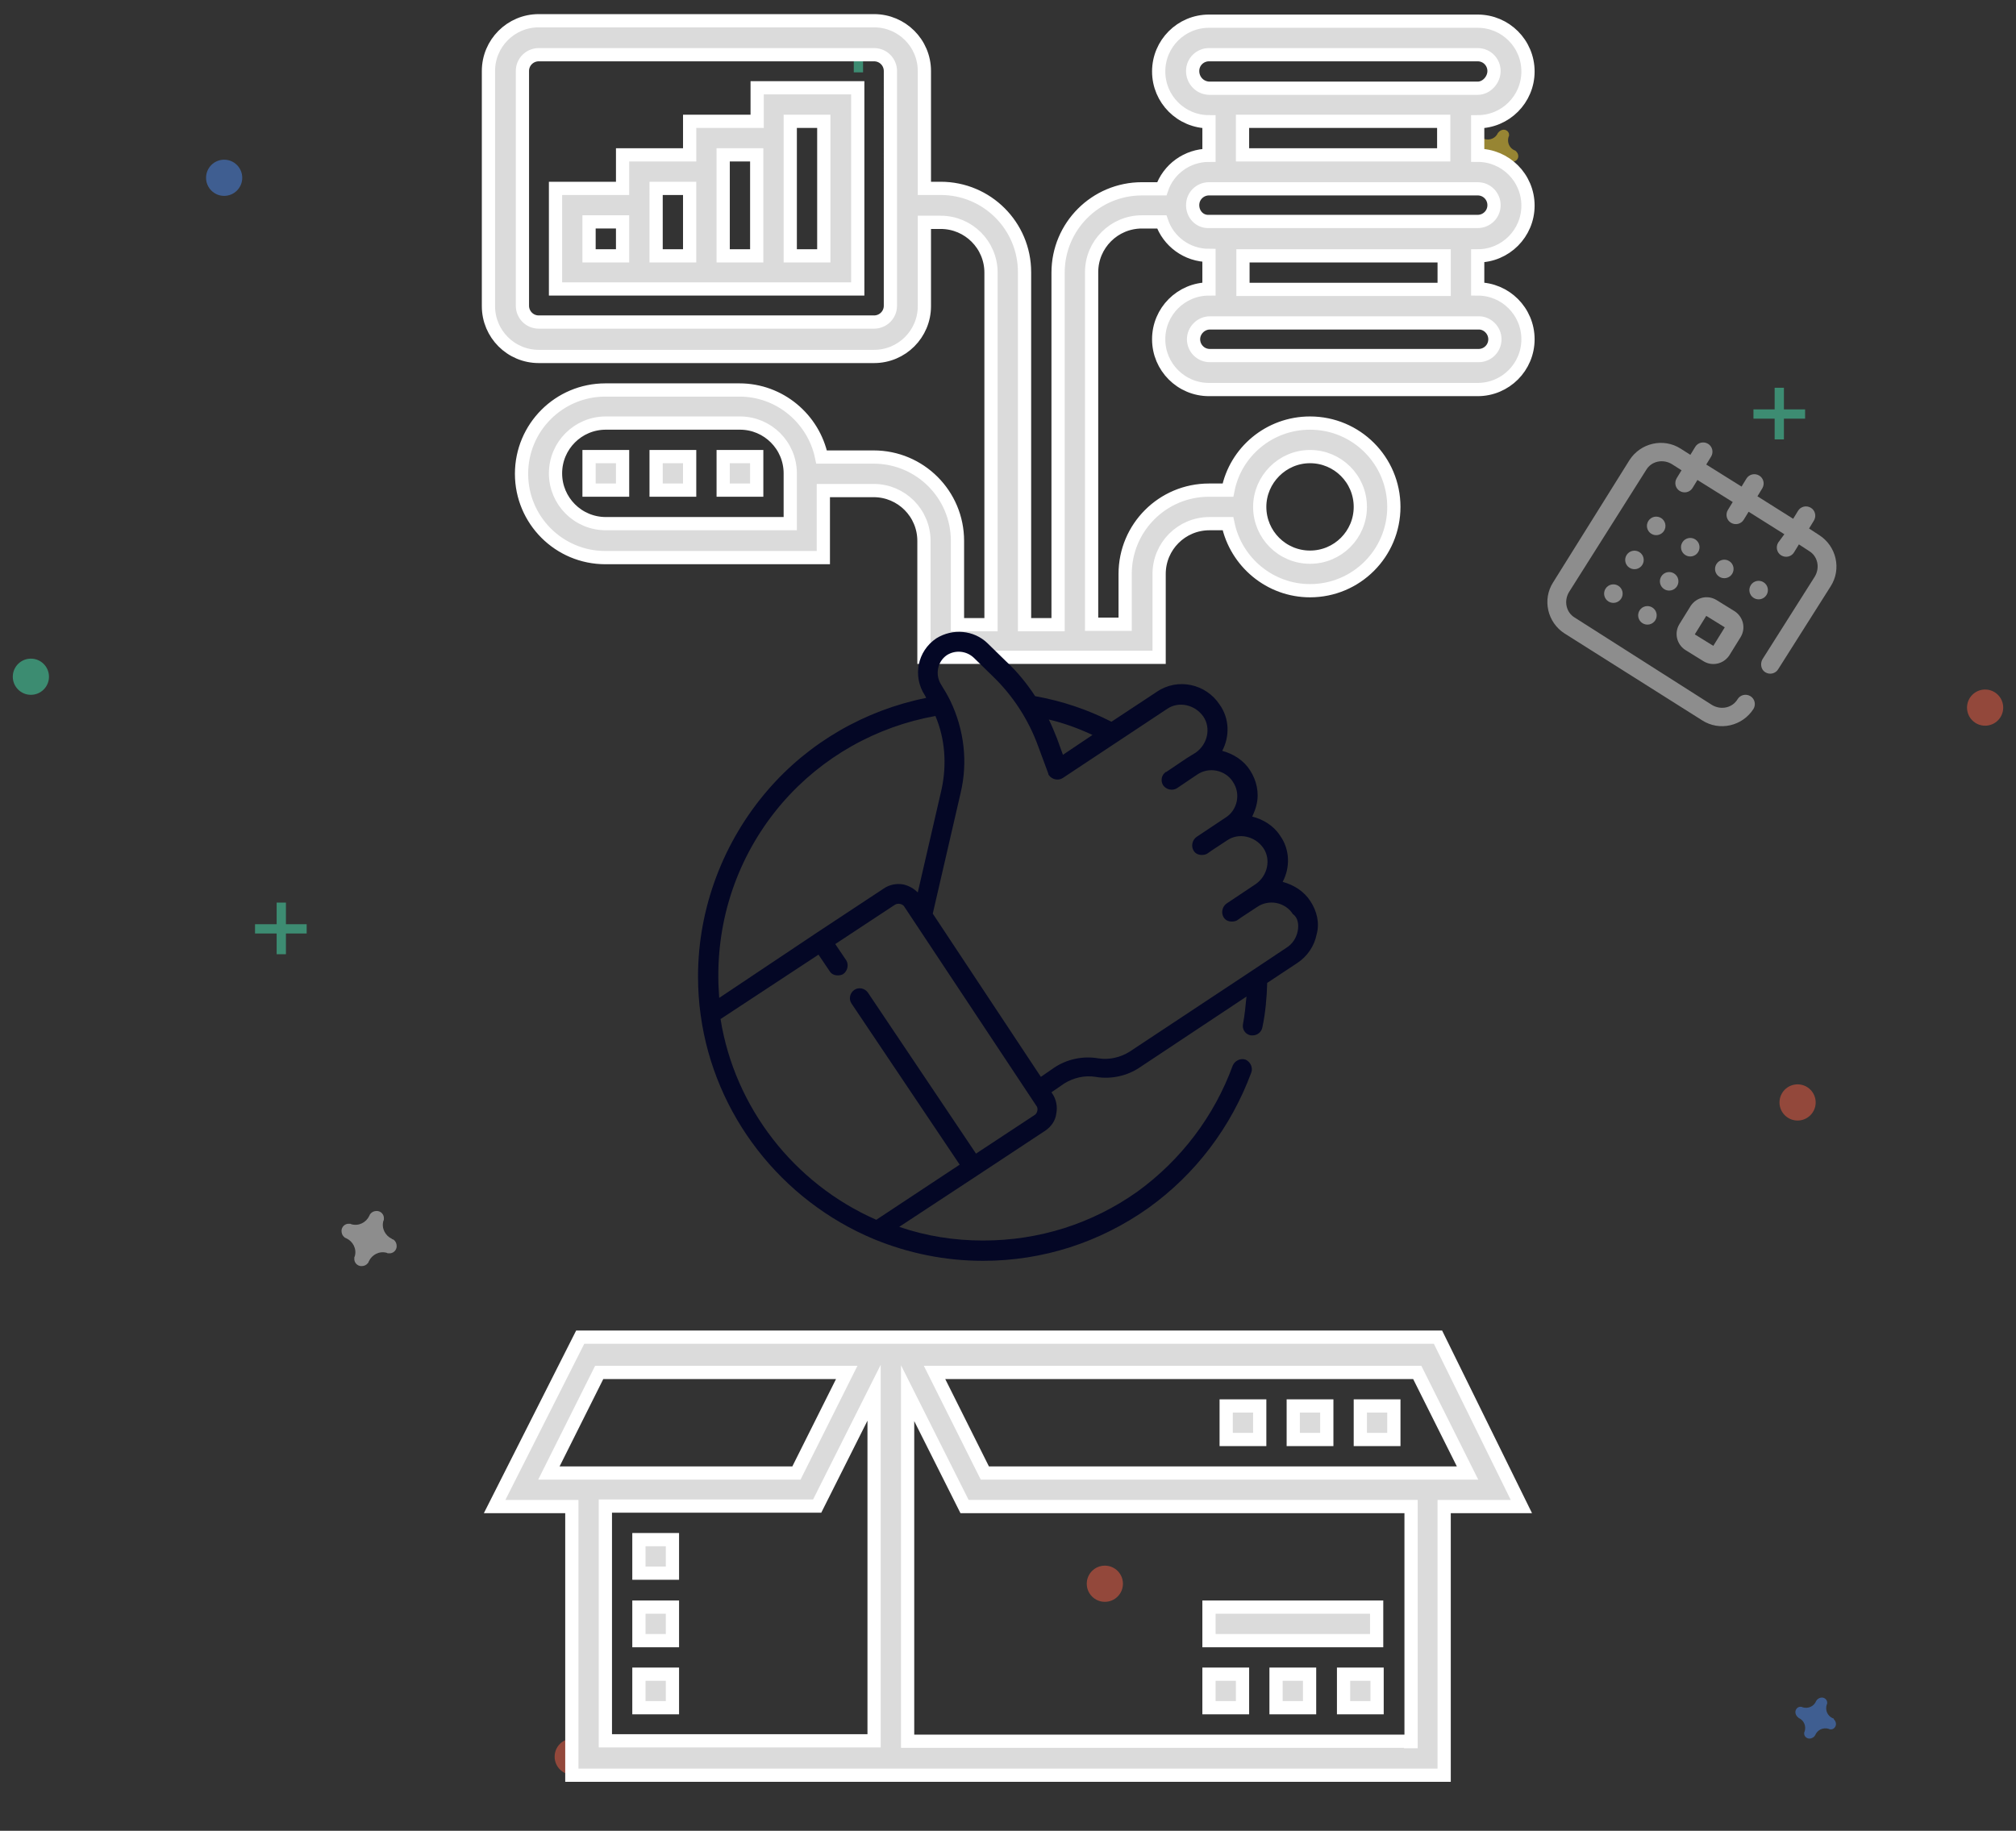 <?xml version="1.0" encoding="utf-8"?>
<!-- Generator: Adobe Illustrator 21.1.0, SVG Export Plug-In . SVG Version: 6.00 Build 0)  -->
<svg version="1.1" id="f20e0c25-d928-42cc-98d1-13cc230663ea"
	 xmlns="http://www.w3.org/2000/svg" xmlns:xlink="http://www.w3.org/1999/xlink" x="0px" y="0px" viewBox="0 0 456.9 415"
	 style="enable-background:new 0 0 456.9 415;" xml:space="preserve">
<rect x="0" y="0" width="456.9" height="415" fill="#333333" stroke="none"/>
<style type="text/css">
	.st0{opacity:0.5;}
	.st1{fill:#47E6B1;}
	.st2{opacity:0.5;fill:#4D8AF0;enable-background:new    ;}
	.st3{opacity:0.5;fill:#E8E8E8;enable-background:new    ;}
	.st4{opacity:0.5;fill:#FDD835;enable-background:new    ;}
	.st5{opacity:0.5;fill:#F55F44;enable-background:new    ;}
	.st6{opacity:0.5;fill:#47E6B1;enable-background:new    ;}
	.st7{opacity:0.5;enable-background:new    ;}
	.st8{fill:#E8E8E8;}
	.st9{fill:#DBDBDB;stroke:#FFFFFF;stroke-width:3;stroke-miterlimit:10;}
	.st10{fill:#040725;}
</style>
<title>no data</title>
<g>
	<g class="st0">
		<rect x="62.7" y="204.6" class="st1" width="2.1" height="11.7"/>
		<rect x="57.8" y="209.5" class="st1" width="11.7" height="2.1"/>
	</g>
	<g class="st0">
		<rect x="193.5" y="4.7" class="st1" width="2.1" height="11.7"/>
		<rect x="188.6" y="9.5" class="st1" width="11.7" height="2.1"/>
	</g>
	<g class="st0">
		<rect x="402.2" y="87.9" class="st1" width="2.1" height="11.7"/>
		<rect x="397.4" y="92.8" class="st1" width="11.7" height="2.1"/>
	</g>
	<path class="st2" d="M415.4,389.5c-1.2-0.5-1.8-1.8-1.4-3.1c0.1-0.1,0.1-0.2,0.1-0.3l0,0c0.1-0.7-0.5-1.3-1.2-1.3
		c-0.4,0-0.8,0.2-1.1,0.5l0,0c-0.1,0.1-0.1,0.2-0.2,0.3c-0.5,1.2-1.8,1.8-3.1,1.4c-0.1-0.1-0.2-0.1-0.3-0.1l0,0
		c-0.7-0.1-1.3,0.5-1.3,1.2c0,0.4,0.2,0.8,0.5,1.1l0,0c0.1,0.1,0.2,0.1,0.2,0.2c1.2,0.5,1.8,1.8,1.4,3.1c-0.1,0.1-0.1,0.2-0.1,0.3
		l0,0c-0.1,0.7,0.5,1.3,1.2,1.3c0.4,0,0.8-0.2,1.1-0.5l0,0c0.1-0.1,0.1-0.2,0.2-0.3c0.5-1.2,1.8-1.8,3.1-1.4
		c0.1,0.1,0.2,0.1,0.3,0.1l0,0c0.7,0.1,1.3-0.5,1.3-1.2c0-0.4-0.2-0.8-0.5-1.1l0,0C415.6,389.5,415.5,389.5,415.4,389.5z"/>
	<path class="st3" d="M88.8,280.8c-1.5-0.7-2.4-2.4-1.9-4.1c0.1-0.1,0.1-0.2,0.1-0.4l0,0c0.1-1-0.7-1.8-1.6-1.8
		c-0.6,0-1.1,0.2-1.5,0.7l0,0c-0.1,0.1-0.1,0.2-0.2,0.4c-0.7,1.5-2.4,2.4-4.1,1.9c-0.1-0.1-0.2-0.1-0.4-0.1l0,0
		c-1-0.1-1.8,0.7-1.8,1.6c0,0.6,0.2,1.1,0.7,1.5l0,0c0.1,0.1,0.2,0.1,0.4,0.2c1.5,0.7,2.4,2.4,1.9,4.1c-0.1,0.1-0.1,0.2-0.1,0.4l0,0
		c-0.1,1,0.7,1.8,1.6,1.8c0.6,0,1.1-0.2,1.5-0.7l0,0c0.1-0.1,0.1-0.2,0.2-0.4c0.7-1.5,2.4-2.4,4.1-1.9c0.1,0.1,0.2,0.1,0.4,0.1l0,0
		c1,0.1,1.8-0.7,1.8-1.6c0-0.6-0.2-1.1-0.7-1.5l0,0C89,280.9,88.8,280.9,88.8,280.8z"/>
	<path class="st4" d="M343.3,34.1c-1.2-0.5-1.8-1.8-1.4-3.1c0.1-0.1,0.1-0.2,0.1-0.3l0,0c0.1-0.7-0.5-1.3-1.2-1.3
		c-0.4,0-0.8,0.2-1.1,0.5l0,0c-0.1,0.1-0.1,0.2-0.2,0.2c-0.5,1.2-1.8,1.8-3.1,1.4c-0.1-0.1-0.2-0.1-0.3-0.1l0,0
		c-0.7-0.1-1.3,0.5-1.3,1.2c0,0.4,0.2,0.8,0.5,1.1l0,0c0.1,0.1,0.2,0.1,0.3,0.2c1.2,0.5,1.8,1.8,1.4,3.1c-0.1,0.1-0.1,0.2-0.1,0.3
		l0,0c-0.1,0.7,0.5,1.3,1.2,1.3c0.4,0,0.8-0.2,1.1-0.5l0,0c0.1-0.1,0.1-0.2,0.2-0.2c0.5-1.2,1.8-1.8,3.1-1.4
		c0.1,0.1,0.2,0.1,0.3,0.1l0,0c0.7,0.1,1.3-0.5,1.3-1.2c0-0.4-0.2-0.8-0.5-1.1l0,0C343.5,34.2,343.4,34.1,343.3,34.1z"/>
	<circle class="st5" cx="449.9" cy="160.4" r="4.1"/>
	<circle class="st5" cx="129.8" cy="398.2" r="4.1"/>
	<circle class="st5" cx="407.4" cy="249.9" r="4.1"/>
	<circle class="st5" cx="250.4" cy="359" r="4.1"/>
	<circle class="st2" cx="50.8" cy="40.3" r="4.1"/>
	<circle class="st6" cx="7" cy="153.4" r="4.1"/>
</g>
<g class="st7">
	<g>
		<g>
			<path class="st8" d="M380.6,141.5c-1.2,2-0.6,4.5,1.3,5.8l4.2,2.6c2,1.2,4.5,0.6,5.8-1.3l2.6-4.2c1.2-2,0.6-4.5-1.3-5.8L389,136
				c-2-1.2-4.5-0.6-5.8,1.3L380.6,141.5z M386.7,139.6l4.2,2.6l-2.6,4.2l0,0l-4.2-2.6L386.7,139.6z"/>
			
				<ellipse transform="matrix(0.533 -0.846 0.846 0.533 72.785 399.692)" class="st8" cx="398.7" cy="133.9" rx="2.1" ry="2.1"/>
			
				<ellipse transform="matrix(0.533 -0.846 0.846 0.533 73.223 390.858)" class="st8" cx="390.9" cy="129.1" rx="2.1" ry="2.1"/>
			<path class="st8" d="M400.1,152.4c1,0.6,2.3,0.3,2.9-0.7l11.9-18.8c2.5-3.9,1.3-9.1-2.6-11.6l-2.3-1.5l1.1-1.8
				c0.6-1,0.3-2.3-0.7-2.9s-2.3-0.3-2.9,0.7l-1.1,1.8l-8.1-5.1l1.1-1.8c0.6-1,0.3-2.3-0.7-2.9s-2.3-0.3-2.9,0.7l-1.1,1.8l-8-5
				l1.1-1.8c0.6-1,0.3-2.3-0.7-2.9s-2.3-0.3-2.9,0.7l-1.1,1.8l-2.2-1.4c-3.9-2.5-9.1-1.3-11.6,2.6L352,132
				c-2.5,3.9-1.3,9.1,2.6,11.6l31.2,19.7c3.9,2.5,9.1,1.3,11.6-2.6c0.6-1,0.3-2.3-0.7-2.9c-1-0.6-2.3-0.3-2.9,0.7
				c-1.2,2-3.8,2.5-5.8,1.3L356.9,140c-2-1.2-2.5-3.8-1.3-5.8l17.5-27.7c1.2-2,3.8-2.5,5.8-1.3l2.2,1.4l-1.1,1.8
				c-0.6,1-0.3,2.3,0.7,2.9s2.3,0.3,2.9-0.7l1.1-1.8l8,5l-1.1,1.8c-0.6,1-0.3,2.3,0.7,2.9s2.3,0.3,2.9-0.7l1.1-1.8l8.1,5.1L403,123
				c-0.6,1-0.3,2.3,0.7,2.9c1,0.6,2.3,0.3,2.9-0.7l1.1-1.8l2.3,1.5c2,1.2,2.5,3.8,1.3,5.8l-11.9,18.8
				C398.9,150.5,399.1,151.8,400.1,152.4z"/>
			
				<ellipse transform="matrix(0.533 -0.846 0.846 0.533 56.724 372.233)" class="st8" cx="365.8" cy="134.7" rx="2.1" ry="2.1"/>
			
				<ellipse transform="matrix(0.533 -0.846 0.846 0.533 74.286 373.296)" class="st8" cx="375.5" cy="119.3" rx="2.1" ry="2.1"/>
			
				<ellipse transform="matrix(0.533 -0.846 0.846 0.533 65.457 372.762)" class="st8" cx="370.6" cy="127" rx="2.1" ry="2.1"/>
			
				<ellipse transform="matrix(0.533 -0.846 0.846 0.533 65.019 381.596)" class="st8" cx="378.4" cy="131.9" rx="2.1" ry="2.1"/>
			
				<ellipse transform="matrix(0.533 -0.846 0.846 0.533 73.757 382.029)" class="st8" cx="383.2" cy="124.2" rx="2.1" ry="2.1"/>
			
				<ellipse transform="matrix(0.533 -0.846 0.846 0.533 56.19 381.062)" class="st8" cx="373.5" cy="139.6" rx="2.1" ry="2.1"/>
		</g>
	</g>
</g>
<g>
	<path class="st9" d="M304.5,379.5h7.6v7.6h-7.6V379.5z"/>
	<path class="st9" d="M289.2,379.5h7.6v7.6h-7.6V379.5z"/>
	<path class="st9" d="M274,379.5h7.6v7.6H274V379.5z"/>
	<path class="st9" d="M274,364.3h38v7.6h-38V364.3z"/>
	<path class="st9" d="M325.9,303.1H131.5l-19.4,38.4h17.5v60.9h197.7v-60.9h17.5L325.9,303.1z M262.7,141.5v-11.4
		c0-6.3,5.1-11.4,11.4-11.4h4.2c1.8,8.7,9.5,15.2,18.6,15.2c10.5,0,19-8.5,19-19s-8.5-19-19-19c-9.2,0-16.9,6.5-18.6,15.2H274
		c-10.5,0-19,8.5-19,19v11.4h-7.6V61.7c0-6.3,5.1-11.4,11.4-11.4h4.5c1.5,4.4,5.7,7.6,10.7,7.6v7.6c-6.3,0-11.4,5.1-11.4,11.4
		s5.1,11.4,11.4,11.4h60.9c6.3,0,11.4-5.1,11.4-11.4c0-6.3-5.1-11.4-11.4-11.4V58c6.3,0,11.4-5.1,11.4-11.4s-5.1-11.4-11.4-11.4
		v-7.6c6.3,0,11.4-5.1,11.4-11.4s-5.1-11.4-11.4-11.4H274c-6.3,0-11.4,5.1-11.4,11.4s5.1,11.4,11.4,11.4v7.6c-5,0-9.2,3.2-10.7,7.6
		h-4.5c-10.5,0-19,8.5-19,19v79.8h-7.6V61.7c0-10.5-8.5-19-19-19h-3.7V16.1c0-6.3-5.1-11.4-11.4-11.4h-76c-6.3,0-11.4,5.1-11.4,11.4
		v53.3c0,6.3,5.1,11.4,11.4,11.4h76c6.3,0,11.4-5.1,11.4-11.4v-19h3.7c6.3,0,11.4,5.1,11.4,11.4v79.8H217v-19c0-10.5-8.5-19-19-19
		h-11.8c-1.8-8.7-9.5-15.2-18.6-15.2h-30.4c-10.5,0-19,8.5-19,19s8.5,19,19,19h49.4v-15.2H198c6.3,0,11.4,5.1,11.4,11.4v19v7.4h53.3
		L262.7,141.5z M201.8,69.3c0,2.1-1.7,3.7-3.7,3.7h-76c-2.1,0-3.7-1.7-3.7-3.7V16.1c0-2.1,1.7-3.7,3.7-3.7h76c2.1,0,3.7,1.7,3.7,3.7
		L201.8,69.3L201.8,69.3z M179.1,118.7h-41.8c-6.3,0-11.4-5.1-11.4-11.4c0-6.3,5.1-11.4,11.4-11.4h30.4c6.3,0,11.4,5.1,11.4,11.4
		V118.7z M296.9,103.5c6.3,0,11.4,5.1,11.4,11.4c0,6.3-5.1,11.4-11.4,11.4c-6.3,0-11.4-5.1-11.4-11.4
		C285.5,108.7,290.6,103.5,296.9,103.5z M135.8,311.1h56.1l-11.4,22.8h-56.1L135.8,311.1z M137.2,341.4h48l12.9-25.7v78.9h-60.9
		V341.4z M319.7,394.7h-114v-78.9l12.9,25.7h101.2v53.3H319.7z M332.6,333.9H223.2l-11.4-22.8h109.4L332.6,333.9z M270.3,16.1
		c0-2.1,1.7-3.7,3.7-3.7h60.9c2.1,0,3.7,1.7,3.7,3.7s-1.7,3.9-3.7,3.9H274C271.9,19.9,270.3,18.2,270.3,16.1z M281.6,27.5h45.6v7.6
		h-45.6V27.5z M270.3,46.5c0-2.1,1.7-3.7,3.7-3.7h60.9c2.1,0,3.7,1.7,3.7,3.7c0,2.1-1.7,3.7-3.7,3.7H274
		C271.9,50.3,270.3,48.6,270.3,46.5z M338.8,76.9c0,2.1-1.7,3.7-3.7,3.7h-60.9c-2.1,0-3.7-1.7-3.7-3.7s1.7-3.7,3.7-3.7h60.8
		C337,73.1,338.8,74.8,338.8,76.9z M327.3,65.6h-45.6V58h45.6V65.6z"/>
	<path class="st9" d="M171.5,27.5h-15.2v7.6h-15.2v7.6h-15.2v22.8h68.5V19.9h-22.8V27.5z M156.3,42.7V58h-7.6V42.7H156.3z
		 M133.5,50.3h7.6V58h-7.6V50.3z M163.9,58V35.1h7.6V58H163.9z M179.1,27.5h7.6V58h-7.6V27.5z"/>
	<path class="st9" d="M133.5,103.5h7.6v7.6h-7.6V103.5z"/>
	<path class="st9" d="M148.7,103.5h7.6v7.6h-7.6V103.5z"/>
	<path class="st9" d="M163.9,103.5h7.6v7.6h-7.6V103.5z"/>
	<path class="st9" d="M308.3,318.7h7.6v7.6h-7.6V318.7z"/>
	<path class="st9" d="M293.1,318.7h7.6v7.6h-7.6V318.7z"/>
	<path class="st9" d="M277.9,318.7h7.6v7.6h-7.6V318.7z"/>
	<path class="st9" d="M144.8,349h7.6v7.6h-7.6V349z"/>
	<path class="st9" d="M144.8,364.3h7.6v7.6h-7.6V364.3z"/>
	<path class="st9" d="M144.8,379.5h7.6v7.6h-7.6V379.5z"/>
</g>
<path class="st10" d="M297,204.3c-1.4-2.2-3.7-3.7-6.3-4.4c1.7-3.2,1.7-7.3-0.6-10.5c-1.5-2.3-3.9-3.7-6.3-4.3
	c0.4-0.9,0.8-1.8,1-2.8c0.6-2.6,0-5.4-1.5-7.7c-1.4-2.2-3.7-3.7-6.3-4.4c1.7-3.2,1.7-7.3-0.6-10.5c-3.1-4.7-9.5-6.1-14.2-2.9
	l-10.3,6.8c-5.5-2.8-11.2-4.7-17.3-5.8c-1.9-2.9-4.1-5.6-6.6-7.9l-4.2-4.1c-3.1-3-7.9-3.4-11.6-1.1c-4.3,2.9-5.4,8.6-2.6,12.9
	c0.1,0.2,0.2,0.3,0.3,0.6c-13.9,2.8-26.6,10.1-35.9,20.9c-10.1,11.7-15.8,26.8-15.8,42.2c0,3,0.2,6,0.6,8.8
	c3.1,22.6,18.2,42,39.3,50.8c7.8,3.2,16.1,4.9,24.7,4.9c13.6,0,26.5-4.2,37.5-12c10.7-7.7,18.7-18.3,23.3-30.7
	c0.4-1.1-0.2-2.4-1.3-2.9c-1.1-0.4-2.4,0.2-2.9,1.3c-4.2,11.5-11.7,21.4-21.6,28.6c-10.3,7.3-22.3,11.1-35,11.1
	c-6.5,0-12.9-1-19-3.1l18.1-11.9l0,0l0,0l15-9.9l0,0c1.3-0.9,2.3-2.2,2.5-3.9c0.3-1.5,0-3.2-0.9-4.5l-0.2-0.3l2.9-2
	c2.1-1.3,4.6-1.9,7.1-1.5c3.5,0.6,7.2-0.2,10.1-2.2l24.1-16c-0.2,2.1-0.4,4.2-0.8,6.3c-0.2,1.2,0.6,2.3,1.8,2.5c0.1,0,0.2,0,0.4,0
	c1.1,0,2-0.8,2.2-1.8c0.7-3.3,1-6.7,1.1-10.1l6.8-4.5c2.3-1.5,3.9-3.9,4.4-6.5C299.1,209.3,298.5,206.6,297,204.3z M247.6,166.6
	l-6.7,4.5l-1.3-3.6c-0.6-1.5-1.2-3-1.9-4.4C241.1,163.9,244.4,165.1,247.6,166.6z M177.3,182c9-10.4,21.3-17.3,34.7-19.7
	c2.2,5.2,2.6,11,1.4,16.6l-5.4,23.4c-0.9-0.9-2-1.5-3.2-1.8c-1.5-0.3-3.2,0-4.5,0.9l-15.3,10.1l0,0l0,0L163,226.2
	c-0.1-1.5-0.2-3.1-0.2-4.7C162.7,206.8,167.9,192.9,177.3,182z M235.1,251.8c-0.1,0.4-0.3,0.8-0.7,1l0,0l-13.2,8.7L196.7,225
	c-0.7-1-2.1-1.3-3.1-0.6c-1,0.7-1.3,2.1-0.6,3.1l24.5,36.5l-18.9,12.5c-18.7-8.2-32.1-25.5-35.3-45.5l22.2-14.6l2.5,3.7
	c0.4,0.7,1.1,1,1.9,1c0.4,0,0.9-0.1,1.2-0.3c1-0.7,1.3-2.1,0.7-3.1l-2.5-3.7l13.5-8.9c0.3-0.2,0.8-0.3,1.2-0.2
	c0.4,0.1,0.8,0.3,1,0.7l29.9,45.1C235.1,250.9,235.2,251.4,235.1,251.8z M294.1,211.1c-0.3,1.5-1.2,2.9-2.5,3.7l-7.8,5.2l0,0
	l-27.8,18.4c-2.1,1.3-4.6,1.9-7.1,1.5c-3.5-0.6-7.2,0.2-10.1,2.2l-2.9,2l-24.5-37l6.3-27.3c1.7-7.1,0.8-14.4-2.3-20.9
	c0-0.1-0.1-0.1-0.1-0.2c-0.6-1.2-1.3-2.4-2-3.5c-1.4-2.2-0.9-5.2,1.3-6.7c1.9-1.2,4.4-1,6.1,0.6l4.2,4.1c4.6,4.4,8.2,9.9,10.4,16
	l2.3,6.2l0,0l0,0v0.1c0,0.1,0.1,0.2,0.1,0.2c0.7,1,2.1,1.3,3.1,0.7l23.7-15.7c2.6-1.8,6.3-1,8.2,1.7c1.8,2.6,1,6.3-1.7,8.2l-2.1,1.3
	l0,0l-4.6,3.1l0,0c0,0,0,0-0.1,0c-1,0.7-1.2,2-0.6,3c0.7,1,2.1,1.3,3.1,0.7l4.6-3.1c1.3-0.9,2.9-1.2,4.4-0.9s2.9,1.2,3.7,2.5
	c0.9,1.3,1.2,2.9,0.9,4.4c-0.3,1.5-1.2,2.9-2.5,3.7l-6.6,4.4c-1,0.7-1.3,2.1-0.7,3.1c0.4,0.7,1.1,1,1.9,1c0.4,0,0.9-0.1,1.2-0.3
	l1-0.7l3.5-2.3c2.6-1.8,6.3-1,8.2,1.7c1.8,2.6,1,6.3-1.7,8.2l-3.3,2.2l0,0l-3.3,2.2c-1,0.7-1.3,2.1-0.7,3.1c0.4,0.7,1.1,1,1.9,1
	c0.4,0,0.9-0.1,1.2-0.3l1-0.7l0,0l3.5-2.3c1.3-0.9,2.9-1.2,4.4-0.9c1.5,0.3,2.9,1.2,3.7,2.5C294.2,208,294.4,209.7,294.1,211.1z"/>
</svg>
